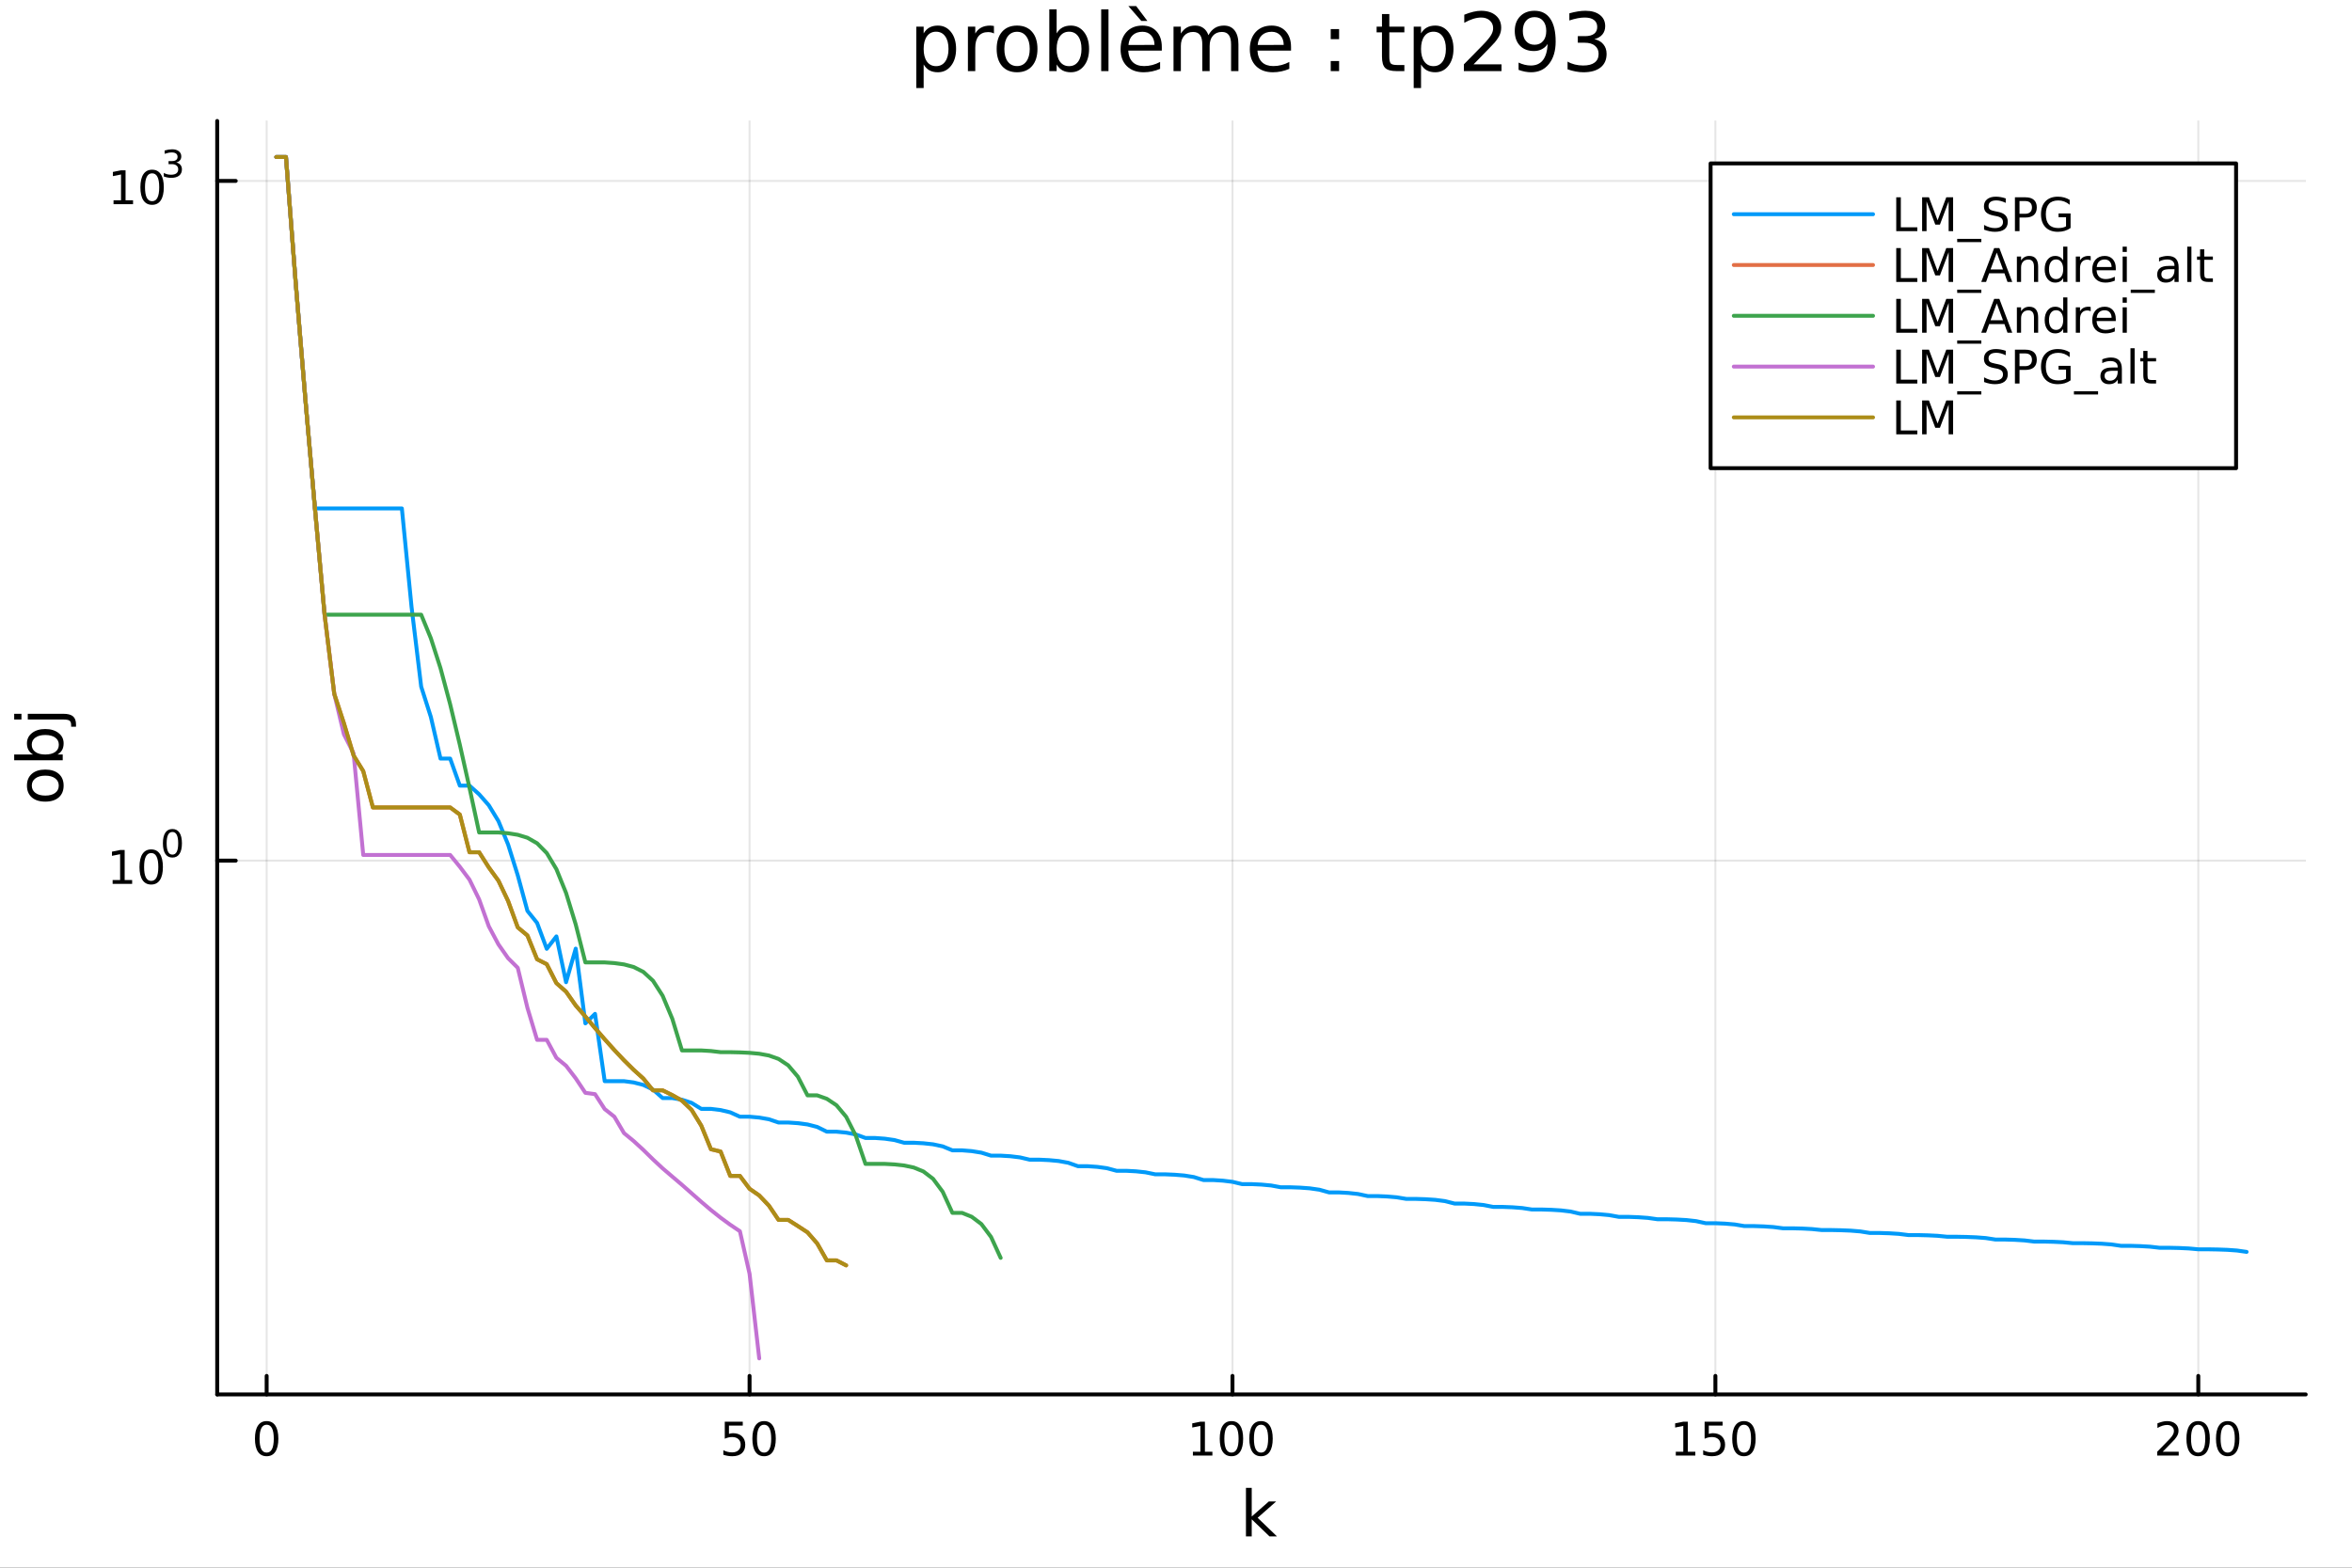 <?xml version="1.0" encoding="utf-8"?>
<svg xmlns="http://www.w3.org/2000/svg" xmlns:xlink="http://www.w3.org/1999/xlink" width="600" height="400" viewBox="0 0 2400 1600">
<rect x="0" y="0" width="2400" height="1600" fill="#333333" stroke="none"/>
<defs>
  <clipPath id="clip890">
    <rect x="0" y="0" width="2400" height="1600"/>
  </clipPath>
</defs>
<path clip-path="url(#clip890)" d="M0 1600 L2400 1600 L2400 0 L0 0  Z" fill="#ffffff" fill-rule="evenodd" fill-opacity="1"/>
<defs>
  <clipPath id="clip891">
    <rect x="480" y="0" width="1681" height="1600"/>
  </clipPath>
</defs>
<path clip-path="url(#clip890)" d="M221.637 1423.18 L2352.76 1423.18 L2352.76 123.472 L221.637 123.472  Z" fill="#ffffff" fill-rule="evenodd" fill-opacity="1"/>
<defs>
  <clipPath id="clip892">
    <rect x="221" y="123" width="2132" height="1301"/>
  </clipPath>
</defs>
<polyline clip-path="url(#clip892)" style="stroke:#000000; stroke-linecap:round; stroke-linejoin:round; stroke-width:2; stroke-opacity:0.1; fill:none" points="272.096,1423.18 272.096,123.472 "/>
<polyline clip-path="url(#clip892)" style="stroke:#000000; stroke-linecap:round; stroke-linejoin:round; stroke-width:2; stroke-opacity:0.1; fill:none" points="764.863,1423.18 764.863,123.472 "/>
<polyline clip-path="url(#clip892)" style="stroke:#000000; stroke-linecap:round; stroke-linejoin:round; stroke-width:2; stroke-opacity:0.1; fill:none" points="1257.63,1423.18 1257.63,123.472 "/>
<polyline clip-path="url(#clip892)" style="stroke:#000000; stroke-linecap:round; stroke-linejoin:round; stroke-width:2; stroke-opacity:0.1; fill:none" points="1750.4,1423.18 1750.4,123.472 "/>
<polyline clip-path="url(#clip892)" style="stroke:#000000; stroke-linecap:round; stroke-linejoin:round; stroke-width:2; stroke-opacity:0.1; fill:none" points="2243.16,1423.18 2243.16,123.472 "/>
<polyline clip-path="url(#clip890)" style="stroke:#000000; stroke-linecap:round; stroke-linejoin:round; stroke-width:4; stroke-opacity:1; fill:none" points="221.637,1423.18 2352.76,1423.18 "/>
<polyline clip-path="url(#clip890)" style="stroke:#000000; stroke-linecap:round; stroke-linejoin:round; stroke-width:4; stroke-opacity:1; fill:none" points="272.096,1423.18 272.096,1404.28 "/>
<polyline clip-path="url(#clip890)" style="stroke:#000000; stroke-linecap:round; stroke-linejoin:round; stroke-width:4; stroke-opacity:1; fill:none" points="764.863,1423.18 764.863,1404.28 "/>
<polyline clip-path="url(#clip890)" style="stroke:#000000; stroke-linecap:round; stroke-linejoin:round; stroke-width:4; stroke-opacity:1; fill:none" points="1257.63,1423.18 1257.63,1404.28 "/>
<polyline clip-path="url(#clip890)" style="stroke:#000000; stroke-linecap:round; stroke-linejoin:round; stroke-width:4; stroke-opacity:1; fill:none" points="1750.4,1423.18 1750.4,1404.28 "/>
<polyline clip-path="url(#clip890)" style="stroke:#000000; stroke-linecap:round; stroke-linejoin:round; stroke-width:4; stroke-opacity:1; fill:none" points="2243.16,1423.18 2243.16,1404.28 "/>
<path clip-path="url(#clip890)" d="M272.096 1454.1 Q268.485 1454.1 266.657 1457.66 Q264.851 1461.2 264.851 1468.33 Q264.851 1475.44 266.657 1479.01 Q268.485 1482.55 272.096 1482.55 Q275.731 1482.55 277.536 1479.01 Q279.365 1475.44 279.365 1468.33 Q279.365 1461.2 277.536 1457.66 Q275.731 1454.1 272.096 1454.1 M272.096 1450.39 Q277.907 1450.39 280.962 1455 Q284.041 1459.58 284.041 1468.33 Q284.041 1477.06 280.962 1481.67 Q277.907 1486.25 272.096 1486.25 Q266.286 1486.25 263.208 1481.67 Q260.152 1477.06 260.152 1468.33 Q260.152 1459.58 263.208 1455 Q266.286 1450.39 272.096 1450.39 Z" fill="#000000" fill-rule="nonzero" fill-opacity="1" /><path clip-path="url(#clip890)" d="M739.563 1451.02 L757.919 1451.02 L757.919 1454.96 L743.845 1454.96 L743.845 1463.43 Q744.864 1463.08 745.882 1462.92 Q746.901 1462.73 747.919 1462.73 Q753.706 1462.73 757.086 1465.9 Q760.465 1469.08 760.465 1474.49 Q760.465 1480.07 756.993 1483.17 Q753.521 1486.25 747.202 1486.25 Q745.026 1486.25 742.757 1485.88 Q740.512 1485.51 738.104 1484.77 L738.104 1480.07 Q740.188 1481.2 742.41 1481.76 Q744.632 1482.32 747.109 1482.32 Q751.114 1482.32 753.451 1480.21 Q755.789 1478.1 755.789 1474.49 Q755.789 1470.88 753.451 1468.77 Q751.114 1466.67 747.109 1466.67 Q745.234 1466.67 743.359 1467.08 Q741.507 1467.5 739.563 1468.38 L739.563 1451.02 Z" fill="#000000" fill-rule="nonzero" fill-opacity="1" /><path clip-path="url(#clip890)" d="M779.678 1454.1 Q776.067 1454.1 774.238 1457.66 Q772.433 1461.2 772.433 1468.33 Q772.433 1475.44 774.238 1479.01 Q776.067 1482.55 779.678 1482.55 Q783.312 1482.55 785.118 1479.01 Q786.947 1475.44 786.947 1468.33 Q786.947 1461.2 785.118 1457.66 Q783.312 1454.1 779.678 1454.1 M779.678 1450.39 Q785.488 1450.39 788.544 1455 Q791.623 1459.58 791.623 1468.33 Q791.623 1477.06 788.544 1481.67 Q785.488 1486.25 779.678 1486.25 Q773.868 1486.25 770.789 1481.67 Q767.734 1477.06 767.734 1468.33 Q767.734 1459.58 770.789 1455 Q773.868 1450.39 779.678 1450.39 Z" fill="#000000" fill-rule="nonzero" fill-opacity="1" /><path clip-path="url(#clip890)" d="M1217.24 1481.64 L1224.88 1481.64 L1224.88 1455.28 L1216.57 1456.95 L1216.57 1452.69 L1224.83 1451.02 L1229.51 1451.02 L1229.51 1481.64 L1237.14 1481.64 L1237.14 1485.58 L1217.24 1485.58 L1217.24 1481.64 Z" fill="#000000" fill-rule="nonzero" fill-opacity="1" /><path clip-path="url(#clip890)" d="M1256.59 1454.1 Q1252.98 1454.1 1251.15 1457.66 Q1249.34 1461.2 1249.34 1468.33 Q1249.34 1475.44 1251.15 1479.01 Q1252.98 1482.55 1256.59 1482.55 Q1260.22 1482.55 1262.03 1479.01 Q1263.86 1475.44 1263.86 1468.33 Q1263.86 1461.2 1262.03 1457.66 Q1260.22 1454.1 1256.59 1454.1 M1256.59 1450.39 Q1262.4 1450.39 1265.45 1455 Q1268.53 1459.58 1268.53 1468.33 Q1268.53 1477.06 1265.45 1481.67 Q1262.4 1486.25 1256.59 1486.25 Q1250.78 1486.25 1247.7 1481.67 Q1244.64 1477.06 1244.64 1468.33 Q1244.64 1459.58 1247.7 1455 Q1250.78 1450.39 1256.59 1450.39 Z" fill="#000000" fill-rule="nonzero" fill-opacity="1" /><path clip-path="url(#clip890)" d="M1286.75 1454.1 Q1283.14 1454.1 1281.31 1457.66 Q1279.51 1461.2 1279.51 1468.33 Q1279.51 1475.44 1281.31 1479.01 Q1283.14 1482.55 1286.75 1482.55 Q1290.38 1482.55 1292.19 1479.01 Q1294.02 1475.44 1294.02 1468.33 Q1294.02 1461.2 1292.19 1457.66 Q1290.38 1454.1 1286.75 1454.1 M1286.75 1450.39 Q1292.56 1450.39 1295.62 1455 Q1298.7 1459.58 1298.7 1468.33 Q1298.7 1477.06 1295.62 1481.67 Q1292.56 1486.25 1286.75 1486.25 Q1280.94 1486.25 1277.86 1481.67 Q1274.81 1477.06 1274.81 1468.33 Q1274.81 1459.58 1277.86 1455 Q1280.94 1450.39 1286.75 1450.39 Z" fill="#000000" fill-rule="nonzero" fill-opacity="1" /><path clip-path="url(#clip890)" d="M1710 1481.64 L1717.64 1481.64 L1717.64 1455.28 L1709.33 1456.95 L1709.33 1452.69 L1717.6 1451.02 L1722.27 1451.02 L1722.27 1481.64 L1729.91 1481.64 L1729.91 1485.58 L1710 1485.58 L1710 1481.64 Z" fill="#000000" fill-rule="nonzero" fill-opacity="1" /><path clip-path="url(#clip890)" d="M1739.4 1451.02 L1757.76 1451.02 L1757.76 1454.96 L1743.68 1454.96 L1743.68 1463.43 Q1744.7 1463.08 1745.72 1462.92 Q1746.74 1462.73 1747.76 1462.73 Q1753.55 1462.73 1756.93 1465.9 Q1760.3 1469.08 1760.3 1474.49 Q1760.3 1480.07 1756.83 1483.17 Q1753.36 1486.25 1747.04 1486.25 Q1744.87 1486.25 1742.6 1485.88 Q1740.35 1485.51 1737.94 1484.77 L1737.94 1480.07 Q1740.03 1481.2 1742.25 1481.76 Q1744.47 1482.32 1746.95 1482.32 Q1750.95 1482.32 1753.29 1480.21 Q1755.63 1478.1 1755.63 1474.49 Q1755.63 1470.88 1753.29 1468.77 Q1750.95 1466.67 1746.95 1466.67 Q1745.07 1466.67 1743.2 1467.08 Q1741.35 1467.5 1739.4 1468.38 L1739.4 1451.02 Z" fill="#000000" fill-rule="nonzero" fill-opacity="1" /><path clip-path="url(#clip890)" d="M1779.52 1454.1 Q1775.91 1454.1 1774.08 1457.66 Q1772.27 1461.2 1772.27 1468.33 Q1772.27 1475.44 1774.08 1479.01 Q1775.91 1482.55 1779.52 1482.55 Q1783.15 1482.55 1784.96 1479.01 Q1786.79 1475.44 1786.79 1468.33 Q1786.79 1461.2 1784.96 1457.66 Q1783.15 1454.1 1779.52 1454.1 M1779.52 1450.39 Q1785.33 1450.39 1788.38 1455 Q1791.46 1459.58 1791.46 1468.33 Q1791.46 1477.06 1788.38 1481.67 Q1785.33 1486.25 1779.52 1486.25 Q1773.71 1486.25 1770.63 1481.67 Q1767.57 1477.06 1767.57 1468.33 Q1767.57 1459.58 1770.63 1455 Q1773.71 1450.39 1779.52 1450.39 Z" fill="#000000" fill-rule="nonzero" fill-opacity="1" /><path clip-path="url(#clip890)" d="M2206.86 1481.64 L2223.18 1481.64 L2223.18 1485.58 L2201.23 1485.58 L2201.23 1481.64 Q2203.89 1478.89 2208.48 1474.26 Q2213.08 1469.61 2214.26 1468.27 Q2216.51 1465.74 2217.39 1464.01 Q2218.29 1462.25 2218.29 1460.56 Q2218.29 1457.8 2216.35 1456.07 Q2214.43 1454.33 2211.32 1454.33 Q2209.13 1454.33 2206.67 1455.09 Q2204.24 1455.86 2201.46 1457.41 L2201.46 1452.69 Q2204.29 1451.55 2206.74 1450.97 Q2209.19 1450.39 2211.23 1450.39 Q2216.6 1450.39 2219.8 1453.08 Q2222.99 1455.77 2222.99 1460.26 Q2222.99 1462.39 2222.18 1464.31 Q2221.39 1466.2 2219.29 1468.8 Q2218.71 1469.47 2215.61 1472.69 Q2212.5 1475.88 2206.86 1481.64 Z" fill="#000000" fill-rule="nonzero" fill-opacity="1" /><path clip-path="url(#clip890)" d="M2242.99 1454.1 Q2239.38 1454.1 2237.55 1457.66 Q2235.75 1461.2 2235.75 1468.33 Q2235.75 1475.44 2237.55 1479.01 Q2239.38 1482.55 2242.99 1482.55 Q2246.63 1482.55 2248.43 1479.01 Q2250.26 1475.44 2250.26 1468.33 Q2250.26 1461.2 2248.43 1457.66 Q2246.63 1454.1 2242.99 1454.1 M2242.99 1450.39 Q2248.8 1450.39 2251.86 1455 Q2254.94 1459.58 2254.94 1468.33 Q2254.94 1477.06 2251.86 1481.67 Q2248.8 1486.25 2242.99 1486.25 Q2237.18 1486.25 2234.1 1481.67 Q2231.05 1477.06 2231.05 1468.33 Q2231.05 1459.58 2234.1 1455 Q2237.18 1450.39 2242.99 1450.39 Z" fill="#000000" fill-rule="nonzero" fill-opacity="1" /><path clip-path="url(#clip890)" d="M2273.15 1454.1 Q2269.54 1454.1 2267.71 1457.66 Q2265.91 1461.2 2265.91 1468.33 Q2265.91 1475.44 2267.71 1479.01 Q2269.54 1482.55 2273.15 1482.55 Q2276.79 1482.55 2278.59 1479.01 Q2280.42 1475.44 2280.42 1468.33 Q2280.42 1461.2 2278.59 1457.66 Q2276.79 1454.1 2273.15 1454.1 M2273.15 1450.39 Q2278.96 1450.39 2282.02 1455 Q2285.1 1459.58 2285.1 1468.33 Q2285.1 1477.06 2282.02 1481.67 Q2278.96 1486.25 2273.15 1486.25 Q2267.34 1486.25 2264.26 1481.67 Q2261.21 1477.06 2261.21 1468.33 Q2261.21 1459.58 2264.26 1455 Q2267.34 1450.39 2273.15 1450.39 Z" fill="#000000" fill-rule="nonzero" fill-opacity="1" /><path clip-path="url(#clip890)" d="M1271.38 1518.52 L1277.27 1518.52 L1277.27 1547.77 L1294.74 1532.4 L1302.22 1532.4 L1283.31 1549.07 L1303.02 1568.04 L1295.38 1568.04 L1277.27 1550.63 L1277.27 1568.04 L1271.38 1568.04 L1271.38 1518.52 Z" fill="#000000" fill-rule="nonzero" fill-opacity="1" /><polyline clip-path="url(#clip892)" style="stroke:#000000; stroke-linecap:round; stroke-linejoin:round; stroke-width:2; stroke-opacity:0.1; fill:none" points="221.637,878.377 2352.76,878.377 "/>
<polyline clip-path="url(#clip892)" style="stroke:#000000; stroke-linecap:round; stroke-linejoin:round; stroke-width:2; stroke-opacity:0.1; fill:none" points="221.637,184.655 2352.76,184.655 "/>
<polyline clip-path="url(#clip890)" style="stroke:#000000; stroke-linecap:round; stroke-linejoin:round; stroke-width:4; stroke-opacity:1; fill:none" points="221.637,1423.18 221.637,123.472 "/>
<polyline clip-path="url(#clip890)" style="stroke:#000000; stroke-linecap:round; stroke-linejoin:round; stroke-width:4; stroke-opacity:1; fill:none" points="221.637,878.377 240.535,878.377 "/>
<polyline clip-path="url(#clip890)" style="stroke:#000000; stroke-linecap:round; stroke-linejoin:round; stroke-width:4; stroke-opacity:1; fill:none" points="221.637,184.655 240.535,184.655 "/>
<path clip-path="url(#clip890)" d="M114.931 898.169 L122.57 898.169 L122.57 871.804 L114.26 873.47 L114.26 869.211 L122.524 867.545 L127.2 867.545 L127.2 898.169 L134.839 898.169 L134.839 902.105 L114.931 902.105 L114.931 898.169 Z" fill="#000000" fill-rule="nonzero" fill-opacity="1" /><path clip-path="url(#clip890)" d="M154.283 870.623 Q150.672 870.623 148.843 874.188 Q147.038 877.73 147.038 884.859 Q147.038 891.966 148.843 895.53 Q150.672 899.072 154.283 899.072 Q157.917 899.072 159.723 895.53 Q161.552 891.966 161.552 884.859 Q161.552 877.73 159.723 874.188 Q157.917 870.623 154.283 870.623 M154.283 866.92 Q160.093 866.92 163.149 871.526 Q166.227 876.109 166.227 884.859 Q166.227 893.586 163.149 898.192 Q160.093 902.776 154.283 902.776 Q148.473 902.776 145.394 898.192 Q142.339 893.586 142.339 884.859 Q142.339 876.109 145.394 871.526 Q148.473 866.92 154.283 866.92 Z" fill="#000000" fill-rule="nonzero" fill-opacity="1" /><path clip-path="url(#clip890)" d="M175.932 849.116 Q172.998 849.116 171.512 852.012 Q170.045 854.89 170.045 860.682 Q170.045 866.456 171.512 869.353 Q172.998 872.23 175.932 872.23 Q178.885 872.23 180.352 869.353 Q181.838 866.456 181.838 860.682 Q181.838 854.89 180.352 852.012 Q178.885 849.116 175.932 849.116 M175.932 846.106 Q180.653 846.106 183.136 849.849 Q185.637 853.573 185.637 860.682 Q185.637 867.773 183.136 871.516 Q180.653 875.24 175.932 875.24 Q171.212 875.24 168.71 871.516 Q166.227 867.773 166.227 860.682 Q166.227 853.573 168.71 849.849 Q171.212 846.106 175.932 846.106 Z" fill="#000000" fill-rule="nonzero" fill-opacity="1" /><path clip-path="url(#clip890)" d="M115.853 204.447 L123.492 204.447 L123.492 178.081 L115.182 179.748 L115.182 175.489 L123.446 173.822 L128.121 173.822 L128.121 204.447 L135.76 204.447 L135.76 208.382 L115.853 208.382 L115.853 204.447 Z" fill="#000000" fill-rule="nonzero" fill-opacity="1" /><path clip-path="url(#clip890)" d="M155.205 176.901 Q151.594 176.901 149.765 180.466 Q147.959 184.007 147.959 191.137 Q147.959 198.243 149.765 201.808 Q151.594 205.35 155.205 205.35 Q158.839 205.35 160.644 201.808 Q162.473 198.243 162.473 191.137 Q162.473 184.007 160.644 180.466 Q158.839 176.901 155.205 176.901 M155.205 173.197 Q161.015 173.197 164.07 177.804 Q167.149 182.387 167.149 191.137 Q167.149 199.864 164.07 204.47 Q161.015 209.053 155.205 209.053 Q149.395 209.053 146.316 204.47 Q143.26 199.864 143.26 191.137 Q143.26 182.387 146.316 177.804 Q149.395 173.197 155.205 173.197 Z" fill="#000000" fill-rule="nonzero" fill-opacity="1" /><path clip-path="url(#clip890)" d="M179.844 165.832 Q182.571 166.415 184.095 168.258 Q185.637 170.101 185.637 172.809 Q185.637 176.966 182.778 179.241 Q179.92 181.517 174.653 181.517 Q172.885 181.517 171.005 181.16 Q169.143 180.821 167.149 180.125 L167.149 176.458 Q168.729 177.379 170.61 177.85 Q172.49 178.32 174.541 178.32 Q178.114 178.32 179.976 176.909 Q181.857 175.499 181.857 172.809 Q181.857 170.327 180.108 168.935 Q178.377 167.524 175.274 167.524 L172.001 167.524 L172.001 164.402 L175.424 164.402 Q178.227 164.402 179.713 163.292 Q181.198 162.164 181.198 160.058 Q181.198 157.895 179.656 156.747 Q178.133 155.581 175.274 155.581 Q173.713 155.581 171.926 155.92 Q170.139 156.258 167.995 156.973 L167.995 153.588 Q170.158 152.986 172.039 152.685 Q173.939 152.384 175.613 152.384 Q179.938 152.384 182.459 154.359 Q184.979 156.315 184.979 159.663 Q184.979 161.995 183.643 163.612 Q182.308 165.211 179.844 165.832 Z" fill="#000000" fill-rule="nonzero" fill-opacity="1" /><path clip-path="url(#clip890)" d="M32.462 801.797 Q32.462 806.507 36.154 809.244 Q39.815 811.982 46.212 811.982 Q52.609 811.982 56.302 809.276 Q59.962 806.539 59.962 801.797 Q59.962 797.118 56.27 794.381 Q52.578 791.643 46.212 791.643 Q39.878 791.643 36.186 794.381 Q32.462 797.118 32.462 801.797 M27.497 801.797 Q27.497 794.158 32.462 789.797 Q37.427 785.437 46.212 785.437 Q54.965 785.437 59.962 789.797 Q64.927 794.158 64.927 801.797 Q64.927 809.467 59.962 813.828 Q54.965 818.156 46.212 818.156 Q37.427 818.156 32.462 813.828 Q27.497 809.467 27.497 801.797 Z" fill="#000000" fill-rule="nonzero" fill-opacity="1" /><path clip-path="url(#clip890)" d="M46.212 750.139 Q39.751 750.139 36.09 752.812 Q32.398 755.454 32.398 760.101 Q32.398 764.748 36.09 767.422 Q39.751 770.064 46.212 770.064 Q52.673 770.064 56.365 767.422 Q60.026 764.748 60.026 760.101 Q60.026 755.454 56.365 752.812 Q52.673 750.139 46.212 750.139 M33.767 770.064 Q30.584 768.218 29.056 765.417 Q27.497 762.584 27.497 758.669 Q27.497 752.176 32.653 748.134 Q37.809 744.06 46.212 744.06 Q54.615 744.06 59.771 748.134 Q64.927 752.176 64.927 758.669 Q64.927 762.584 63.399 765.417 Q61.84 768.218 58.657 770.064 L64.004 770.064 L64.004 775.952 L14.479 775.952 L14.479 770.064 L33.767 770.064 Z" fill="#000000" fill-rule="nonzero" fill-opacity="1" /><path clip-path="url(#clip890)" d="M28.356 734.352 L28.356 728.495 L64.641 728.495 Q71.452 728.495 74.508 731.105 Q77.563 733.684 77.563 739.445 L77.563 741.673 L72.598 741.673 L72.598 740.113 Q72.598 736.771 71.038 735.561 Q69.51 734.352 64.641 734.352 L28.356 734.352 M14.479 734.352 L14.479 728.495 L21.895 728.495 L21.895 734.352 L14.479 734.352 Z" fill="#000000" fill-rule="nonzero" fill-opacity="1" /><path clip-path="url(#clip890)" d="M942.505 65.77 L942.505 89.833 L935.011 89.833 L935.011 27.206 L942.505 27.206 L942.505 34.092 Q944.855 30.041 948.419 28.097 Q952.025 26.112 957.007 26.112 Q965.271 26.112 970.416 32.675 Q975.601 39.237 975.601 49.931 Q975.601 60.626 970.416 67.188 Q965.271 73.751 957.007 73.751 Q952.025 73.751 948.419 71.806 Q944.855 69.821 942.505 65.77 M967.864 49.931 Q967.864 41.708 964.461 37.05 Q961.099 32.35 955.184 32.35 Q949.27 32.35 945.867 37.05 Q942.505 41.708 942.505 49.931 Q942.505 58.155 945.867 62.854 Q949.27 67.512 955.184 67.512 Q961.099 67.512 964.461 62.854 Q967.864 58.155 967.864 49.931 Z" fill="#000000" fill-rule="nonzero" fill-opacity="1" /><path clip-path="url(#clip890)" d="M1014.25 34.173 Q1012.99 33.444 1011.49 33.12 Q1010.03 32.756 1008.25 32.756 Q1001.93 32.756 998.529 36.888 Q995.167 40.979 995.167 48.676 L995.167 72.576 L987.673 72.576 L987.673 27.206 L995.167 27.206 L995.167 34.254 Q997.516 30.122 1001.28 28.138 Q1005.05 26.112 1010.44 26.112 Q1011.21 26.112 1012.14 26.234 Q1013.07 26.315 1014.21 26.517 L1014.25 34.173 Z" fill="#000000" fill-rule="nonzero" fill-opacity="1" /><path clip-path="url(#clip890)" d="M1037.82 32.431 Q1031.83 32.431 1028.34 37.131 Q1024.86 41.789 1024.86 49.931 Q1024.86 58.074 1028.3 62.773 Q1031.79 67.431 1037.82 67.431 Q1043.78 67.431 1047.26 62.732 Q1050.75 58.033 1050.75 49.931 Q1050.75 41.87 1047.26 37.171 Q1043.78 32.431 1037.82 32.431 M1037.82 26.112 Q1047.55 26.112 1053.09 32.431 Q1058.64 38.751 1058.64 49.931 Q1058.64 61.071 1053.09 67.431 Q1047.55 73.751 1037.82 73.751 Q1028.06 73.751 1022.51 67.431 Q1017 61.071 1017 49.931 Q1017 38.751 1022.51 32.431 Q1028.06 26.112 1037.82 26.112 Z" fill="#000000" fill-rule="nonzero" fill-opacity="1" /><path clip-path="url(#clip890)" d="M1103.57 49.931 Q1103.57 41.708 1100.17 37.05 Q1096.8 32.35 1090.89 32.35 Q1084.98 32.35 1081.57 37.05 Q1078.21 41.708 1078.21 49.931 Q1078.21 58.155 1081.57 62.854 Q1084.98 67.512 1090.89 67.512 Q1096.8 67.512 1100.17 62.854 Q1103.57 58.155 1103.57 49.931 M1078.21 34.092 Q1080.56 30.041 1084.12 28.097 Q1087.73 26.112 1092.71 26.112 Q1100.98 26.112 1106.12 32.675 Q1111.31 39.237 1111.31 49.931 Q1111.31 60.626 1106.12 67.188 Q1100.98 73.751 1092.71 73.751 Q1087.73 73.751 1084.12 71.806 Q1080.56 69.821 1078.21 65.77 L1078.21 72.576 L1070.72 72.576 L1070.72 9.544 L1078.21 9.544 L1078.21 34.092 Z" fill="#000000" fill-rule="nonzero" fill-opacity="1" /><path clip-path="url(#clip890)" d="M1123.66 9.544 L1131.12 9.544 L1131.12 72.576 L1123.66 72.576 L1123.66 9.544 Z" fill="#000000" fill-rule="nonzero" fill-opacity="1" /><path clip-path="url(#clip890)" d="M1185.52 48.028 L1185.52 51.673 L1151.25 51.673 Q1151.73 59.37 1155.87 63.421 Q1160.04 67.431 1167.45 67.431 Q1171.75 67.431 1175.76 66.378 Q1179.81 65.325 1183.78 63.218 L1183.78 70.267 Q1179.77 71.968 1175.55 72.86 Q1171.34 73.751 1167.01 73.751 Q1156.15 73.751 1149.79 67.431 Q1143.47 61.112 1143.47 50.337 Q1143.47 39.197 1149.47 32.675 Q1155.5 26.112 1165.71 26.112 Q1174.86 26.112 1180.17 32.026 Q1185.52 37.9 1185.52 48.028 M1178.07 45.84 Q1177.98 39.723 1174.62 36.077 Q1171.3 32.431 1165.79 32.431 Q1159.55 32.431 1155.79 35.956 Q1152.06 39.48 1151.49 45.88 L1178.07 45.84 M1159.39 6.222 L1170.81 21.373 L1164.62 21.373 L1151.41 6.222 L1159.39 6.222 Z" fill="#000000" fill-rule="nonzero" fill-opacity="1" /><path clip-path="url(#clip890)" d="M1233.08 35.915 Q1235.87 30.892 1239.76 28.502 Q1243.65 26.112 1248.92 26.112 Q1256 26.112 1259.85 31.095 Q1263.7 36.037 1263.7 45.192 L1263.7 72.576 L1256.21 72.576 L1256.21 45.435 Q1256.21 38.913 1253.9 35.753 Q1251.59 32.594 1246.85 32.594 Q1241.06 32.594 1237.69 36.442 Q1234.33 40.29 1234.33 46.934 L1234.33 72.576 L1226.84 72.576 L1226.84 45.435 Q1226.84 38.873 1224.53 35.753 Q1222.22 32.594 1217.4 32.594 Q1211.69 32.594 1208.33 36.482 Q1204.96 40.331 1204.96 46.934 L1204.96 72.576 L1197.47 72.576 L1197.47 27.206 L1204.96 27.206 L1204.96 34.254 Q1207.52 30.082 1211.08 28.097 Q1214.64 26.112 1219.55 26.112 Q1224.49 26.112 1227.93 28.624 Q1231.42 31.135 1233.08 35.915 Z" fill="#000000" fill-rule="nonzero" fill-opacity="1" /><path clip-path="url(#clip890)" d="M1317.38 48.028 L1317.38 51.673 L1283.11 51.673 Q1283.59 59.37 1287.72 63.421 Q1291.9 67.431 1299.31 67.431 Q1303.6 67.431 1307.61 66.378 Q1311.66 65.325 1315.63 63.218 L1315.63 70.267 Q1311.62 71.968 1307.41 72.86 Q1303.2 73.751 1298.86 73.751 Q1288.01 73.751 1281.65 67.431 Q1275.33 61.112 1275.33 50.337 Q1275.33 39.197 1281.32 32.675 Q1287.36 26.112 1297.57 26.112 Q1306.72 26.112 1312.03 32.026 Q1317.38 37.9 1317.38 48.028 M1309.92 45.84 Q1309.84 39.723 1306.48 36.077 Q1303.16 32.431 1297.65 32.431 Q1291.41 32.431 1287.64 35.956 Q1283.92 39.48 1283.35 45.88 L1309.92 45.84 Z" fill="#000000" fill-rule="nonzero" fill-opacity="1" /><path clip-path="url(#clip890)" d="M1357.88 62.287 L1366.43 62.287 L1366.43 72.576 L1357.88 72.576 L1357.88 62.287 M1357.88 29.677 L1366.43 29.677 L1366.43 39.966 L1357.88 39.966 L1357.88 29.677 Z" fill="#000000" fill-rule="nonzero" fill-opacity="1" /><path clip-path="url(#clip890)" d="M1417.68 14.324 L1417.68 27.206 L1433.03 27.206 L1433.03 32.999 L1417.68 32.999 L1417.68 57.628 Q1417.68 63.178 1419.17 64.758 Q1420.71 66.338 1425.37 66.338 L1433.03 66.338 L1433.03 72.576 L1425.37 72.576 Q1416.74 72.576 1413.46 69.376 Q1410.18 66.135 1410.18 57.628 L1410.18 32.999 L1404.71 32.999 L1404.71 27.206 L1410.18 27.206 L1410.18 14.324 L1417.68 14.324 Z" fill="#000000" fill-rule="nonzero" fill-opacity="1" /><path clip-path="url(#clip890)" d="M1450.04 65.77 L1450.04 89.833 L1442.55 89.833 L1442.55 27.206 L1450.04 27.206 L1450.04 34.092 Q1452.39 30.041 1455.96 28.097 Q1459.56 26.112 1464.55 26.112 Q1472.81 26.112 1477.95 32.675 Q1483.14 39.237 1483.14 49.931 Q1483.14 60.626 1477.95 67.188 Q1472.81 73.751 1464.55 73.751 Q1459.56 73.751 1455.96 71.806 Q1452.39 69.821 1450.04 65.77 M1475.4 49.931 Q1475.4 41.708 1472 37.05 Q1468.64 32.35 1462.72 32.35 Q1456.81 32.35 1453.41 37.05 Q1450.04 41.708 1450.04 49.931 Q1450.04 58.155 1453.41 62.854 Q1456.81 67.512 1462.72 67.512 Q1468.64 67.512 1472 62.854 Q1475.4 58.155 1475.4 49.931 Z" fill="#000000" fill-rule="nonzero" fill-opacity="1" /><path clip-path="url(#clip890)" d="M1503.6 65.689 L1532.15 65.689 L1532.15 72.576 L1493.75 72.576 L1493.75 65.689 Q1498.41 60.869 1506.43 52.767 Q1514.49 44.625 1516.56 42.275 Q1520.49 37.86 1522.03 34.822 Q1523.61 31.743 1523.61 28.786 Q1523.61 23.965 1520.2 20.927 Q1516.84 17.889 1511.41 17.889 Q1507.57 17.889 1503.27 19.226 Q1499.02 20.562 1494.16 23.276 L1494.16 15.013 Q1499.1 13.028 1503.39 12.015 Q1507.69 11.002 1511.25 11.002 Q1520.65 11.002 1526.24 15.701 Q1531.83 20.4 1531.83 28.259 Q1531.83 31.986 1530.41 35.348 Q1529.04 38.67 1525.35 43.207 Q1524.34 44.382 1518.91 50.013 Q1513.48 55.603 1503.6 65.689 Z" fill="#000000" fill-rule="nonzero" fill-opacity="1" /><path clip-path="url(#clip890)" d="M1549.57 71.32 L1549.57 63.867 Q1552.65 65.325 1555.81 66.095 Q1558.97 66.864 1562.01 66.864 Q1570.11 66.864 1574.37 61.436 Q1578.66 55.967 1579.27 44.868 Q1576.92 48.352 1573.31 50.215 Q1569.71 52.078 1565.33 52.078 Q1556.26 52.078 1550.95 46.61 Q1545.68 41.1 1545.68 31.581 Q1545.68 22.264 1551.19 16.633 Q1556.7 11.002 1565.86 11.002 Q1576.35 11.002 1581.86 19.064 Q1587.41 27.084 1587.41 42.397 Q1587.41 56.697 1580.6 65.244 Q1573.84 73.751 1562.37 73.751 Q1559.3 73.751 1556.14 73.143 Q1552.98 72.535 1549.57 71.32 M1565.86 45.678 Q1571.37 45.678 1574.57 41.911 Q1577.81 38.143 1577.81 31.581 Q1577.81 25.059 1574.57 21.292 Q1571.37 17.484 1565.86 17.484 Q1560.35 17.484 1557.11 21.292 Q1553.91 25.059 1553.91 31.581 Q1553.91 38.143 1557.11 41.911 Q1560.35 45.678 1565.86 45.678 Z" fill="#000000" fill-rule="nonzero" fill-opacity="1" /><path clip-path="url(#clip890)" d="M1626.91 39.966 Q1632.78 41.222 1636.06 45.192 Q1639.38 49.162 1639.38 54.995 Q1639.38 63.948 1633.22 68.849 Q1627.07 73.751 1615.72 73.751 Q1611.92 73.751 1607.87 72.981 Q1603.86 72.252 1599.56 70.753 L1599.56 62.854 Q1602.96 64.839 1607.02 65.852 Q1611.07 66.864 1615.48 66.864 Q1623.18 66.864 1627.19 63.826 Q1631.24 60.788 1631.24 54.995 Q1631.24 49.648 1627.47 46.65 Q1623.75 43.612 1617.06 43.612 L1610.01 43.612 L1610.01 36.888 L1617.39 36.888 Q1623.42 36.888 1626.62 34.498 Q1629.82 32.067 1629.82 27.53 Q1629.82 22.871 1626.5 20.4 Q1623.22 17.889 1617.06 17.889 Q1613.7 17.889 1609.85 18.618 Q1606 19.347 1601.38 20.887 L1601.38 13.595 Q1606.04 12.299 1610.09 11.65 Q1614.19 11.002 1617.79 11.002 Q1627.11 11.002 1632.54 15.256 Q1637.96 19.469 1637.96 26.679 Q1637.96 31.702 1635.09 35.186 Q1632.21 38.629 1626.91 39.966 Z" fill="#000000" fill-rule="nonzero" fill-opacity="1" /><polyline clip-path="url(#clip892)" style="stroke:#009af9; stroke-linecap:round; stroke-linejoin:round; stroke-width:4; stroke-opacity:1; fill:none" points="281.952,160.256 291.807,160.256 301.662,287.658 311.518,406.424 321.373,518.927 331.228,518.927 341.084,518.927 350.939,518.927 360.794,518.927 370.65,518.927 380.505,518.927 390.361,518.927 400.216,518.927 410.071,518.927 419.927,619.325 429.782,700.8 439.637,731.672 449.493,774.223 459.348,774.223 469.203,801.812 479.059,801.812 488.914,810.664 498.769,821.857 508.625,838.041 518.48,861.931 528.335,893.4 538.191,929.68 548.046,941.935 557.901,968.369 567.757,955.683 577.612,1002.46 587.467,968.173 597.323,1044.48 607.178,1034.77 617.033,1103.45 626.889,1103.45 636.744,1103.45 646.599,1104.76 656.455,1107.28 666.31,1112.02 676.165,1120.71 686.021,1120.71 695.876,1122.38 705.731,1125.62 715.587,1131.74 725.442,1131.74 735.297,1132.93 745.153,1135.26 755.008,1139.72 764.863,1139.72 774.719,1140.6 784.574,1142.32 794.429,1145.66 804.285,1145.66 814.14,1146.32 823.995,1147.62 833.851,1150.16 843.706,1155.01 853.562,1155.01 863.417,1155.96 873.272,1157.83 883.128,1161.44 892.983,1161.44 902.838,1162.15 912.694,1163.55 922.549,1166.29 932.404,1166.29 942.26,1166.83 952.115,1167.9 961.97,1170 971.826,1174.05 981.681,1174.05 991.536,1174.84 1001.39,1176.41 1011.25,1179.46 1021.1,1179.46 1030.96,1180.06 1040.81,1181.25 1050.67,1183.58 1060.52,1183.58 1070.38,1184.04 1080.23,1184.95 1090.09,1186.75 1099.95,1190.24 1109.8,1190.24 1119.66,1190.92 1129.51,1192.28 1139.37,1194.93 1149.22,1194.93 1159.08,1195.45 1168.93,1196.49 1178.79,1198.52 1188.64,1198.52 1198.5,1198.93 1208.35,1199.73 1218.21,1201.31 1228.06,1204.38 1237.92,1204.38 1247.78,1204.99 1257.63,1206.19 1267.49,1208.54 1277.34,1208.54 1287.2,1209 1297.05,1209.92 1306.91,1211.74 1316.76,1211.74 1326.62,1212.1 1336.47,1212.82 1346.33,1214.23 1356.18,1216.98 1366.04,1216.98 1375.89,1217.53 1385.75,1218.61 1395.61,1220.72 1405.46,1220.72 1415.32,1221.14 1425.17,1221.98 1435.03,1223.62 1444.88,1223.62 1454.74,1223.94 1464.59,1224.59 1474.45,1225.87 1484.3,1228.38 1494.16,1228.38 1504.01,1228.87 1513.87,1229.86 1523.72,1231.79 1533.58,1231.79 1543.44,1232.17 1553.29,1232.93 1563.15,1234.43 1573,1234.43 1582.86,1234.73 1592.71,1235.33 1602.57,1236.5 1612.42,1238.8 1622.28,1238.8 1632.13,1239.26 1641.99,1240.16 1651.84,1241.94 1661.7,1241.94 1671.55,1242.3 1681.41,1243 1691.27,1244.38 1701.12,1244.38 1710.98,1244.66 1720.83,1245.21 1730.69,1246.3 1740.54,1248.43 1750.4,1248.43 1760.25,1248.85 1770.11,1249.69 1779.96,1251.34 1789.82,1251.34 1799.67,1251.67 1809.53,1252.33 1819.38,1253.62 1829.24,1253.62 1839.1,1253.87 1848.95,1254.39 1858.81,1255.4 1868.66,1255.4 1878.52,1255.6 1888.37,1256 1898.23,1256.8 1908.08,1258.38 1917.94,1258.38 1927.79,1258.69 1937.65,1259.31 1947.5,1260.54 1957.36,1260.54 1967.21,1260.79 1977.07,1261.27 1986.93,1262.24 1996.78,1262.24 2006.64,1262.43 2016.49,1262.82 2026.35,1263.58 2036.2,1265.09 2046.06,1265.09 2055.91,1265.39 2065.77,1265.98 2075.62,1267.16 2085.48,1267.16 2095.33,1267.39 2105.19,1267.86 2115.05,1268.79 2124.9,1268.79 2134.76,1268.97 2144.61,1269.34 2154.47,1270.07 2164.32,1271.51 2174.18,1271.51 2184.03,1271.8 2193.89,1272.37 2203.74,1273.5 2213.6,1273.5 2223.45,1273.72 2233.31,1274.17 2243.16,1275.06 2253.02,1275.06 2262.88,1275.24 2272.73,1275.59 2282.59,1276.29 2292.44,1277.68 "/>
<polyline clip-path="url(#clip892)" style="stroke:#e26f46; stroke-linecap:round; stroke-linejoin:round; stroke-width:4; stroke-opacity:1; fill:none" points="281.952,160.256 291.807,160.256 301.662,287.658 311.518,406.424 321.373,518.927 331.228,627.37 341.084,708.189 350.939,738.254 360.794,771.01 370.65,787.001 380.505,824.104 390.361,824.104 400.216,824.104 410.071,824.104 419.927,824.104 429.782,824.104 439.637,824.104 449.493,824.104 459.348,824.104 469.203,831.332 479.059,869.813 488.914,869.813 498.769,885.3 508.625,898.891 518.48,919.601 528.335,946.531 538.191,954.744 548.046,979.047 557.901,984.049 567.757,1003.4 577.612,1012.13 587.467,1026.2 597.323,1037.47 607.178,1049.31 617.033,1060.68 626.889,1071.67 636.744,1082.13 646.599,1091.87 656.455,1100.77 666.31,1112.83 676.165,1112.83 686.021,1117.67 695.876,1123.31 705.731,1132.78 715.587,1148.85 725.442,1172.92 735.297,1175.27 745.153,1200.15 755.008,1200.15 764.863,1213.29 774.719,1220.1 784.574,1230.45 794.429,1245.05 804.285,1245.05 814.14,1251.32 823.995,1257.75 833.851,1269.04 843.706,1286.36 853.562,1286.36 863.417,1291.45 "/>
<polyline clip-path="url(#clip892)" style="stroke:#3da44d; stroke-linecap:round; stroke-linejoin:round; stroke-width:4; stroke-opacity:1; fill:none" points="281.952,160.256 291.807,160.256 301.662,287.658 311.518,406.424 321.373,518.927 331.228,627.37 341.084,627.37 350.939,627.37 360.794,627.37 370.65,627.37 380.505,627.37 390.361,627.37 400.216,627.37 410.071,627.37 419.927,627.37 429.782,627.37 439.637,651.369 449.493,681.938 459.348,718.788 469.203,760.017 479.059,803.989 488.914,849.642 498.769,849.642 508.625,849.642 518.48,850.441 528.335,852.006 538.191,855.019 548.046,860.644 557.901,870.636 567.757,887.062 577.612,911.358 587.467,943.489 597.323,982.251 607.178,982.251 617.033,982.251 626.889,982.937 636.744,984.289 646.599,986.918 656.455,991.906 666.31,1000.96 676.165,1016.28 686.021,1039.77 695.876,1072.09 705.731,1072.09 715.587,1072.09 725.442,1072.68 735.297,1073.85 745.153,1073.85 755.008,1074.08 764.863,1074.54 774.719,1075.46 784.574,1077.26 794.429,1080.74 804.285,1087.26 814.14,1098.87 823.995,1117.93 833.851,1117.93 843.706,1121.44 853.562,1128.04 863.417,1139.8 873.272,1159.14 883.128,1187.88 892.983,1187.88 902.838,1187.88 912.694,1188.42 922.549,1189.49 932.404,1191.58 942.26,1195.61 952.115,1203.13 961.97,1216.39 971.826,1237.87 981.681,1237.87 991.536,1241.85 1001.39,1249.28 1011.25,1262.42 1021.1,1283.8 "/>
<polyline clip-path="url(#clip892)" style="stroke:#c271d2; stroke-linecap:round; stroke-linejoin:round; stroke-width:4; stroke-opacity:1; fill:none" points="281.952,160.256 291.807,160.256 301.662,287.658 311.518,406.424 321.373,518.927 331.228,627.37 341.084,708.189 350.939,749.458 360.794,768.844 370.65,872.582 380.505,872.582 390.361,872.582 400.216,872.582 410.071,872.582 419.927,872.582 429.782,872.582 439.637,872.582 449.493,872.582 459.348,872.582 469.203,884.628 479.059,897.78 488.914,917.926 498.769,945.398 508.625,963.881 518.48,977.968 528.335,987.778 538.191,1028.61 548.046,1061.29 557.901,1061.29 567.757,1079.61 577.612,1087.73 587.467,1100.56 597.323,1115.36 607.178,1116.69 617.033,1131.92 626.889,1139.71 636.744,1156.47 646.599,1164.56 656.455,1173.62 666.31,1183.28 676.165,1192.45 686.021,1200.86 695.876,1209.24 705.731,1217.92 715.587,1226.6 725.442,1234.96 735.297,1242.79 745.153,1250 755.008,1256.61 764.863,1300.03 774.719,1386.4 "/>
<polyline clip-path="url(#clip892)" style="stroke:#ac8d18; stroke-linecap:round; stroke-linejoin:round; stroke-width:4; stroke-opacity:1; fill:none" points="281.952,160.256 291.807,160.256 301.662,287.658 311.518,406.424 321.373,518.927 331.228,627.37 341.084,708.189 350.939,738.254 360.794,771.01 370.65,787.001 380.505,824.104 390.361,824.104 400.216,824.104 410.071,824.104 419.927,824.104 429.782,824.104 439.637,824.104 449.493,824.104 459.348,824.104 469.203,831.332 479.059,869.813 488.914,869.813 498.769,885.3 508.625,898.891 518.48,919.601 528.335,946.531 538.191,954.744 548.046,979.047 557.901,984.049 567.757,1003.4 577.612,1012.13 587.467,1026.2 597.323,1037.47 607.178,1049.31 617.033,1060.68 626.889,1071.67 636.744,1082.13 646.599,1091.87 656.455,1100.77 666.31,1112.83 676.165,1112.83 686.021,1117.67 695.876,1123.31 705.731,1132.78 715.587,1148.85 725.442,1172.92 735.297,1175.27 745.153,1200.15 755.008,1200.15 764.863,1213.29 774.719,1220.1 784.574,1230.45 794.429,1245.05 804.285,1245.05 814.14,1251.32 823.995,1257.75 833.851,1269.04 843.706,1286.36 853.562,1286.36 863.417,1291.45 "/>
<path clip-path="url(#clip890)" d="M1745.51 477.836 L2281.72 477.836 L2281.72 166.796 L1745.51 166.796  Z" fill="#ffffff" fill-rule="evenodd" fill-opacity="1"/>
<polyline clip-path="url(#clip890)" style="stroke:#000000; stroke-linecap:round; stroke-linejoin:round; stroke-width:4; stroke-opacity:1; fill:none" points="1745.51,477.836 2281.72,477.836 2281.72,166.796 1745.51,166.796 1745.51,477.836 "/>
<polyline clip-path="url(#clip890)" style="stroke:#009af9; stroke-linecap:round; stroke-linejoin:round; stroke-width:4; stroke-opacity:1; fill:none" points="1769.19,218.636 1911.26,218.636 "/>
<path clip-path="url(#clip890)" d="M1934.94 201.356 L1939.62 201.356 L1939.62 231.981 L1956.44 231.981 L1956.44 235.916 L1934.94 235.916 L1934.94 201.356 Z" fill="#000000" fill-rule="nonzero" fill-opacity="1" /><path clip-path="url(#clip890)" d="M1961.35 201.356 L1968.32 201.356 L1977.14 224.874 L1986 201.356 L1992.97 201.356 L1992.97 235.916 L1988.41 235.916 L1988.41 205.569 L1979.5 229.272 L1974.8 229.272 L1965.89 205.569 L1965.89 235.916 L1961.35 235.916 L1961.35 201.356 Z" fill="#000000" fill-rule="nonzero" fill-opacity="1" /><path clip-path="url(#clip890)" d="M2021.77 243.786 L2021.77 247.096 L1997.14 247.096 L1997.14 243.786 L2021.77 243.786 Z" fill="#000000" fill-rule="nonzero" fill-opacity="1" /><path clip-path="url(#clip890)" d="M2046.67 202.49 L2046.67 207.05 Q2044.01 205.777 2041.65 205.152 Q2039.29 204.527 2037.09 204.527 Q2033.27 204.527 2031.19 206.008 Q2029.13 207.49 2029.13 210.221 Q2029.13 212.513 2030.49 213.694 Q2031.88 214.851 2035.73 215.569 L2038.55 216.147 Q2043.78 217.143 2046.26 219.666 Q2048.76 222.166 2048.76 226.379 Q2048.76 231.402 2045.38 233.994 Q2042.02 236.587 2035.52 236.587 Q2033.06 236.587 2030.29 236.031 Q2027.53 235.476 2024.57 234.388 L2024.57 229.573 Q2027.42 231.17 2030.15 231.981 Q2032.88 232.791 2035.52 232.791 Q2039.52 232.791 2041.7 231.217 Q2043.87 229.643 2043.87 226.726 Q2043.87 224.18 2042.3 222.744 Q2040.75 221.309 2037.18 220.592 L2034.34 220.036 Q2029.11 218.995 2026.77 216.772 Q2024.43 214.55 2024.43 210.592 Q2024.43 206.008 2027.65 203.37 Q2030.89 200.731 2036.56 200.731 Q2038.99 200.731 2041.51 201.171 Q2044.04 201.61 2046.67 202.49 Z" fill="#000000" fill-rule="nonzero" fill-opacity="1" /><path clip-path="url(#clip890)" d="M2060.73 205.198 L2060.73 218.184 L2066.61 218.184 Q2069.87 218.184 2071.65 216.495 Q2073.43 214.805 2073.43 211.68 Q2073.43 208.578 2071.65 206.888 Q2069.87 205.198 2066.61 205.198 L2060.73 205.198 M2056.05 201.356 L2066.61 201.356 Q2072.42 201.356 2075.38 203.995 Q2078.36 206.61 2078.36 211.68 Q2078.36 216.795 2075.38 219.411 Q2072.42 222.027 2066.61 222.027 L2060.73 222.027 L2060.73 235.916 L2056.05 235.916 L2056.05 201.356 Z" fill="#000000" fill-rule="nonzero" fill-opacity="1" /><path clip-path="url(#clip890)" d="M2108.2 230.985 L2108.2 221.703 L2100.56 221.703 L2100.56 217.86 L2112.83 217.86 L2112.83 232.698 Q2110.12 234.619 2106.86 235.615 Q2103.6 236.587 2099.89 236.587 Q2091.79 236.587 2087.21 231.865 Q2082.65 227.119 2082.65 218.67 Q2082.65 210.198 2087.21 205.476 Q2091.79 200.731 2099.89 200.731 Q2103.27 200.731 2106.3 201.564 Q2109.36 202.397 2111.93 204.018 L2111.93 208.995 Q2109.34 206.796 2106.42 205.684 Q2103.5 204.573 2100.29 204.573 Q2093.94 204.573 2090.75 208.115 Q2087.58 211.657 2087.58 218.67 Q2087.58 225.661 2090.75 229.203 Q2093.94 232.744 2100.29 232.744 Q2102.76 232.744 2104.71 232.328 Q2106.65 231.888 2108.2 230.985 Z" fill="#000000" fill-rule="nonzero" fill-opacity="1" /><polyline clip-path="url(#clip890)" style="stroke:#e26f46; stroke-linecap:round; stroke-linejoin:round; stroke-width:4; stroke-opacity:1; fill:none" points="1769.19,270.476 1911.26,270.476 "/>
<path clip-path="url(#clip890)" d="M1934.94 253.196 L1939.62 253.196 L1939.62 283.821 L1956.44 283.821 L1956.44 287.756 L1934.94 287.756 L1934.94 253.196 Z" fill="#000000" fill-rule="nonzero" fill-opacity="1" /><path clip-path="url(#clip890)" d="M1961.35 253.196 L1968.32 253.196 L1977.14 276.714 L1986 253.196 L1992.97 253.196 L1992.97 287.756 L1988.41 287.756 L1988.41 257.409 L1979.5 281.112 L1974.8 281.112 L1965.89 257.409 L1965.89 287.756 L1961.35 287.756 L1961.35 253.196 Z" fill="#000000" fill-rule="nonzero" fill-opacity="1" /><path clip-path="url(#clip890)" d="M2021.77 295.626 L2021.77 298.936 L1997.14 298.936 L1997.14 295.626 L2021.77 295.626 Z" fill="#000000" fill-rule="nonzero" fill-opacity="1" /><path clip-path="url(#clip890)" d="M2037.51 257.802 L2031.17 275.001 L2043.87 275.001 L2037.51 257.802 M2034.87 253.196 L2040.17 253.196 L2053.34 287.756 L2048.48 287.756 L2045.33 278.89 L2029.75 278.89 L2026.61 287.756 L2021.68 287.756 L2034.87 253.196 Z" fill="#000000" fill-rule="nonzero" fill-opacity="1" /><path clip-path="url(#clip890)" d="M2079.75 272.108 L2079.75 287.756 L2075.49 287.756 L2075.49 272.247 Q2075.49 268.566 2074.06 266.737 Q2072.62 264.909 2069.75 264.909 Q2066.3 264.909 2064.31 267.108 Q2062.32 269.307 2062.32 273.103 L2062.32 287.756 L2058.04 287.756 L2058.04 261.83 L2062.32 261.83 L2062.32 265.858 Q2063.85 263.52 2065.91 262.362 Q2067.99 261.205 2070.7 261.205 Q2075.17 261.205 2077.46 263.983 Q2079.75 266.737 2079.75 272.108 Z" fill="#000000" fill-rule="nonzero" fill-opacity="1" /><path clip-path="url(#clip890)" d="M2105.31 265.765 L2105.31 251.737 L2109.57 251.737 L2109.57 287.756 L2105.31 287.756 L2105.31 283.867 Q2103.97 286.182 2101.91 287.316 Q2099.87 288.427 2097 288.427 Q2092.3 288.427 2089.34 284.677 Q2086.4 280.927 2086.4 274.816 Q2086.4 268.705 2089.34 264.955 Q2092.3 261.205 2097 261.205 Q2099.87 261.205 2101.91 262.339 Q2103.97 263.45 2105.31 265.765 M2090.8 274.816 Q2090.8 279.515 2092.72 282.2 Q2094.66 284.862 2098.04 284.862 Q2101.42 284.862 2103.36 282.2 Q2105.31 279.515 2105.31 274.816 Q2105.31 270.117 2103.36 267.455 Q2101.42 264.77 2098.04 264.77 Q2094.66 264.77 2092.72 267.455 Q2090.8 270.117 2090.8 274.816 Z" fill="#000000" fill-rule="nonzero" fill-opacity="1" /><path clip-path="url(#clip890)" d="M2133.36 265.811 Q2132.65 265.395 2131.79 265.21 Q2130.96 265.001 2129.94 265.001 Q2126.33 265.001 2124.38 267.362 Q2122.46 269.7 2122.46 274.098 L2122.46 287.756 L2118.18 287.756 L2118.18 261.83 L2122.46 261.83 L2122.46 265.858 Q2123.8 263.497 2125.96 262.362 Q2128.11 261.205 2131.19 261.205 Q2131.63 261.205 2132.16 261.274 Q2132.69 261.321 2133.34 261.436 L2133.36 265.811 Z" fill="#000000" fill-rule="nonzero" fill-opacity="1" /><path clip-path="url(#clip890)" d="M2158.97 273.728 L2158.97 275.811 L2139.38 275.811 Q2139.66 280.209 2142.02 282.524 Q2144.41 284.816 2148.64 284.816 Q2151.1 284.816 2153.39 284.214 Q2155.7 283.612 2157.97 282.409 L2157.97 286.436 Q2155.68 287.408 2153.27 287.918 Q2150.86 288.427 2148.39 288.427 Q2142.18 288.427 2138.55 284.816 Q2134.94 281.205 2134.94 275.047 Q2134.94 268.682 2138.36 264.955 Q2141.81 261.205 2147.65 261.205 Q2152.88 261.205 2155.91 264.585 Q2158.97 267.941 2158.97 273.728 M2154.71 272.478 Q2154.66 268.983 2152.74 266.899 Q2150.84 264.816 2147.69 264.816 Q2144.13 264.816 2141.98 266.83 Q2139.85 268.844 2139.52 272.501 L2154.71 272.478 Z" fill="#000000" fill-rule="nonzero" fill-opacity="1" /><path clip-path="url(#clip890)" d="M2165.96 261.83 L2170.22 261.83 L2170.22 287.756 L2165.96 287.756 L2165.96 261.83 M2165.96 251.737 L2170.22 251.737 L2170.22 257.131 L2165.96 257.131 L2165.96 251.737 Z" fill="#000000" fill-rule="nonzero" fill-opacity="1" /><path clip-path="url(#clip890)" d="M2198.83 295.626 L2198.83 298.936 L2174.2 298.936 L2174.2 295.626 L2198.83 295.626 Z" fill="#000000" fill-rule="nonzero" fill-opacity="1" /><path clip-path="url(#clip890)" d="M2214.61 274.723 Q2209.45 274.723 2207.46 275.904 Q2205.47 277.084 2205.47 279.932 Q2205.47 282.2 2206.95 283.543 Q2208.46 284.862 2211.03 284.862 Q2214.57 284.862 2216.7 282.362 Q2218.85 279.839 2218.85 275.672 L2218.85 274.723 L2214.61 274.723 M2223.11 272.964 L2223.11 287.756 L2218.85 287.756 L2218.85 283.821 Q2217.39 286.182 2215.22 287.316 Q2213.04 288.427 2209.89 288.427 Q2205.91 288.427 2203.55 286.205 Q2201.21 283.959 2201.21 280.209 Q2201.21 275.834 2204.13 273.612 Q2207.07 271.39 2212.88 271.39 L2218.85 271.39 L2218.85 270.973 Q2218.85 268.034 2216.91 266.436 Q2214.98 264.816 2211.49 264.816 Q2209.27 264.816 2207.16 265.348 Q2205.05 265.881 2203.11 266.946 L2203.11 263.01 Q2205.45 262.108 2207.65 261.668 Q2209.85 261.205 2211.93 261.205 Q2217.55 261.205 2220.33 264.122 Q2223.11 267.038 2223.11 272.964 Z" fill="#000000" fill-rule="nonzero" fill-opacity="1" /><path clip-path="url(#clip890)" d="M2231.88 251.737 L2236.14 251.737 L2236.14 287.756 L2231.88 287.756 L2231.88 251.737 Z" fill="#000000" fill-rule="nonzero" fill-opacity="1" /><path clip-path="url(#clip890)" d="M2249.27 254.469 L2249.27 261.83 L2258.04 261.83 L2258.04 265.14 L2249.27 265.14 L2249.27 279.214 Q2249.27 282.385 2250.12 283.288 Q2251 284.191 2253.66 284.191 L2258.04 284.191 L2258.04 287.756 L2253.66 287.756 Q2248.73 287.756 2246.86 285.927 Q2244.98 284.075 2244.98 279.214 L2244.98 265.14 L2241.86 265.14 L2241.86 261.83 L2244.98 261.83 L2244.98 254.469 L2249.27 254.469 Z" fill="#000000" fill-rule="nonzero" fill-opacity="1" /><polyline clip-path="url(#clip890)" style="stroke:#3da44d; stroke-linecap:round; stroke-linejoin:round; stroke-width:4; stroke-opacity:1; fill:none" points="1769.19,322.316 1911.26,322.316 "/>
<path clip-path="url(#clip890)" d="M1934.94 305.036 L1939.62 305.036 L1939.62 335.661 L1956.44 335.661 L1956.44 339.596 L1934.94 339.596 L1934.94 305.036 Z" fill="#000000" fill-rule="nonzero" fill-opacity="1" /><path clip-path="url(#clip890)" d="M1961.35 305.036 L1968.32 305.036 L1977.14 328.554 L1986 305.036 L1992.97 305.036 L1992.97 339.596 L1988.41 339.596 L1988.41 309.249 L1979.5 332.952 L1974.8 332.952 L1965.89 309.249 L1965.89 339.596 L1961.35 339.596 L1961.35 305.036 Z" fill="#000000" fill-rule="nonzero" fill-opacity="1" /><path clip-path="url(#clip890)" d="M2021.77 347.466 L2021.77 350.776 L1997.14 350.776 L1997.14 347.466 L2021.77 347.466 Z" fill="#000000" fill-rule="nonzero" fill-opacity="1" /><path clip-path="url(#clip890)" d="M2037.51 309.642 L2031.17 326.841 L2043.87 326.841 L2037.51 309.642 M2034.87 305.036 L2040.17 305.036 L2053.34 339.596 L2048.48 339.596 L2045.33 330.73 L2029.75 330.73 L2026.61 339.596 L2021.68 339.596 L2034.87 305.036 Z" fill="#000000" fill-rule="nonzero" fill-opacity="1" /><path clip-path="url(#clip890)" d="M2079.75 323.948 L2079.75 339.596 L2075.49 339.596 L2075.49 324.087 Q2075.49 320.406 2074.06 318.577 Q2072.62 316.749 2069.75 316.749 Q2066.3 316.749 2064.31 318.948 Q2062.32 321.147 2062.32 324.943 L2062.32 339.596 L2058.04 339.596 L2058.04 313.67 L2062.32 313.67 L2062.32 317.698 Q2063.85 315.36 2065.91 314.202 Q2067.99 313.045 2070.7 313.045 Q2075.17 313.045 2077.46 315.823 Q2079.75 318.577 2079.75 323.948 Z" fill="#000000" fill-rule="nonzero" fill-opacity="1" /><path clip-path="url(#clip890)" d="M2105.31 317.605 L2105.31 303.577 L2109.57 303.577 L2109.57 339.596 L2105.31 339.596 L2105.31 335.707 Q2103.97 338.022 2101.91 339.156 Q2099.87 340.267 2097 340.267 Q2092.3 340.267 2089.34 336.517 Q2086.4 332.767 2086.4 326.656 Q2086.4 320.545 2089.34 316.795 Q2092.3 313.045 2097 313.045 Q2099.87 313.045 2101.91 314.179 Q2103.97 315.29 2105.31 317.605 M2090.8 326.656 Q2090.8 331.355 2092.72 334.04 Q2094.66 336.702 2098.04 336.702 Q2101.42 336.702 2103.36 334.04 Q2105.31 331.355 2105.31 326.656 Q2105.31 321.957 2103.36 319.295 Q2101.42 316.61 2098.04 316.61 Q2094.66 316.61 2092.72 319.295 Q2090.8 321.957 2090.8 326.656 Z" fill="#000000" fill-rule="nonzero" fill-opacity="1" /><path clip-path="url(#clip890)" d="M2133.36 317.651 Q2132.65 317.235 2131.79 317.05 Q2130.96 316.841 2129.94 316.841 Q2126.33 316.841 2124.38 319.202 Q2122.46 321.54 2122.46 325.938 L2122.46 339.596 L2118.18 339.596 L2118.18 313.67 L2122.46 313.67 L2122.46 317.698 Q2123.8 315.337 2125.96 314.202 Q2128.11 313.045 2131.19 313.045 Q2131.63 313.045 2132.16 313.114 Q2132.69 313.161 2133.34 313.276 L2133.36 317.651 Z" fill="#000000" fill-rule="nonzero" fill-opacity="1" /><path clip-path="url(#clip890)" d="M2158.97 325.568 L2158.97 327.651 L2139.38 327.651 Q2139.66 332.049 2142.02 334.364 Q2144.41 336.656 2148.64 336.656 Q2151.1 336.656 2153.39 336.054 Q2155.7 335.452 2157.97 334.249 L2157.97 338.276 Q2155.68 339.248 2153.27 339.758 Q2150.86 340.267 2148.39 340.267 Q2142.18 340.267 2138.55 336.656 Q2134.94 333.045 2134.94 326.887 Q2134.94 320.522 2138.36 316.795 Q2141.81 313.045 2147.65 313.045 Q2152.88 313.045 2155.91 316.425 Q2158.97 319.781 2158.97 325.568 M2154.71 324.318 Q2154.66 320.823 2152.74 318.739 Q2150.84 316.656 2147.69 316.656 Q2144.13 316.656 2141.98 318.67 Q2139.85 320.684 2139.52 324.341 L2154.71 324.318 Z" fill="#000000" fill-rule="nonzero" fill-opacity="1" /><path clip-path="url(#clip890)" d="M2165.96 313.67 L2170.22 313.67 L2170.22 339.596 L2165.96 339.596 L2165.96 313.67 M2165.96 303.577 L2170.22 303.577 L2170.22 308.971 L2165.96 308.971 L2165.96 303.577 Z" fill="#000000" fill-rule="nonzero" fill-opacity="1" /><polyline clip-path="url(#clip890)" style="stroke:#c271d2; stroke-linecap:round; stroke-linejoin:round; stroke-width:4; stroke-opacity:1; fill:none" points="1769.19,374.156 1911.26,374.156 "/>
<path clip-path="url(#clip890)" d="M1934.94 356.876 L1939.62 356.876 L1939.62 387.501 L1956.44 387.501 L1956.44 391.436 L1934.94 391.436 L1934.94 356.876 Z" fill="#000000" fill-rule="nonzero" fill-opacity="1" /><path clip-path="url(#clip890)" d="M1961.35 356.876 L1968.32 356.876 L1977.14 380.394 L1986 356.876 L1992.97 356.876 L1992.97 391.436 L1988.41 391.436 L1988.41 361.089 L1979.5 384.792 L1974.8 384.792 L1965.89 361.089 L1965.89 391.436 L1961.35 391.436 L1961.35 356.876 Z" fill="#000000" fill-rule="nonzero" fill-opacity="1" /><path clip-path="url(#clip890)" d="M2021.77 399.306 L2021.77 402.616 L1997.14 402.616 L1997.14 399.306 L2021.77 399.306 Z" fill="#000000" fill-rule="nonzero" fill-opacity="1" /><path clip-path="url(#clip890)" d="M2046.67 358.01 L2046.67 362.57 Q2044.01 361.297 2041.65 360.672 Q2039.29 360.047 2037.09 360.047 Q2033.27 360.047 2031.19 361.528 Q2029.13 363.01 2029.13 365.741 Q2029.13 368.033 2030.49 369.214 Q2031.88 370.371 2035.73 371.089 L2038.55 371.667 Q2043.78 372.663 2046.26 375.186 Q2048.76 377.686 2048.76 381.899 Q2048.76 386.922 2045.38 389.514 Q2042.02 392.107 2035.52 392.107 Q2033.06 392.107 2030.29 391.551 Q2027.53 390.996 2024.57 389.908 L2024.57 385.093 Q2027.42 386.69 2030.15 387.501 Q2032.88 388.311 2035.52 388.311 Q2039.52 388.311 2041.7 386.737 Q2043.87 385.163 2043.87 382.246 Q2043.87 379.7 2042.3 378.264 Q2040.75 376.829 2037.18 376.112 L2034.34 375.556 Q2029.11 374.515 2026.77 372.292 Q2024.43 370.07 2024.43 366.112 Q2024.43 361.528 2027.65 358.89 Q2030.89 356.251 2036.56 356.251 Q2038.99 356.251 2041.51 356.691 Q2044.04 357.13 2046.67 358.01 Z" fill="#000000" fill-rule="nonzero" fill-opacity="1" /><path clip-path="url(#clip890)" d="M2060.73 360.718 L2060.73 373.704 L2066.61 373.704 Q2069.87 373.704 2071.65 372.015 Q2073.43 370.325 2073.43 367.2 Q2073.43 364.098 2071.65 362.408 Q2069.87 360.718 2066.61 360.718 L2060.73 360.718 M2056.05 356.876 L2066.61 356.876 Q2072.42 356.876 2075.38 359.515 Q2078.36 362.13 2078.36 367.2 Q2078.36 372.315 2075.38 374.931 Q2072.42 377.547 2066.61 377.547 L2060.73 377.547 L2060.73 391.436 L2056.05 391.436 L2056.05 356.876 Z" fill="#000000" fill-rule="nonzero" fill-opacity="1" /><path clip-path="url(#clip890)" d="M2108.2 386.505 L2108.2 377.223 L2100.56 377.223 L2100.56 373.38 L2112.83 373.38 L2112.83 388.218 Q2110.12 390.139 2106.86 391.135 Q2103.6 392.107 2099.89 392.107 Q2091.79 392.107 2087.21 387.385 Q2082.65 382.639 2082.65 374.19 Q2082.65 365.718 2087.21 360.996 Q2091.79 356.251 2099.89 356.251 Q2103.27 356.251 2106.3 357.084 Q2109.36 357.917 2111.93 359.538 L2111.93 364.515 Q2109.34 362.316 2106.42 361.204 Q2103.5 360.093 2100.29 360.093 Q2093.94 360.093 2090.75 363.635 Q2087.58 367.177 2087.58 374.19 Q2087.58 381.181 2090.75 384.723 Q2093.94 388.264 2100.29 388.264 Q2102.76 388.264 2104.71 387.848 Q2106.65 387.408 2108.2 386.505 Z" fill="#000000" fill-rule="nonzero" fill-opacity="1" /><path clip-path="url(#clip890)" d="M2140.89 399.306 L2140.89 402.616 L2116.26 402.616 L2116.26 399.306 L2140.89 399.306 Z" fill="#000000" fill-rule="nonzero" fill-opacity="1" /><path clip-path="url(#clip890)" d="M2156.67 378.403 Q2151.51 378.403 2149.52 379.584 Q2147.53 380.764 2147.53 383.612 Q2147.53 385.88 2149.01 387.223 Q2150.52 388.542 2153.09 388.542 Q2156.63 388.542 2158.76 386.042 Q2160.91 383.519 2160.91 379.352 L2160.91 378.403 L2156.67 378.403 M2165.17 376.644 L2165.17 391.436 L2160.91 391.436 L2160.91 387.501 Q2159.45 389.862 2157.28 390.996 Q2155.1 392.107 2151.95 392.107 Q2147.97 392.107 2145.61 389.885 Q2143.27 387.639 2143.27 383.889 Q2143.27 379.514 2146.19 377.292 Q2149.13 375.07 2154.94 375.07 L2160.91 375.07 L2160.91 374.653 Q2160.91 371.714 2158.97 370.116 Q2157.04 368.496 2153.55 368.496 Q2151.33 368.496 2149.22 369.028 Q2147.11 369.561 2145.17 370.626 L2145.17 366.69 Q2147.51 365.788 2149.71 365.348 Q2151.91 364.885 2153.99 364.885 Q2159.61 364.885 2162.39 367.802 Q2165.17 370.718 2165.17 376.644 Z" fill="#000000" fill-rule="nonzero" fill-opacity="1" /><path clip-path="url(#clip890)" d="M2173.94 355.417 L2178.2 355.417 L2178.2 391.436 L2173.94 391.436 L2173.94 355.417 Z" fill="#000000" fill-rule="nonzero" fill-opacity="1" /><path clip-path="url(#clip890)" d="M2191.33 358.149 L2191.33 365.51 L2200.1 365.51 L2200.1 368.82 L2191.33 368.82 L2191.33 382.894 Q2191.33 386.065 2192.18 386.968 Q2193.06 387.871 2195.73 387.871 L2200.1 387.871 L2200.1 391.436 L2195.73 391.436 Q2190.79 391.436 2188.92 389.607 Q2187.04 387.755 2187.04 382.894 L2187.04 368.82 L2183.92 368.82 L2183.92 365.51 L2187.04 365.51 L2187.04 358.149 L2191.33 358.149 Z" fill="#000000" fill-rule="nonzero" fill-opacity="1" /><polyline clip-path="url(#clip890)" style="stroke:#ac8d18; stroke-linecap:round; stroke-linejoin:round; stroke-width:4; stroke-opacity:1; fill:none" points="1769.19,425.996 1911.26,425.996 "/>
<path clip-path="url(#clip890)" d="M1934.94 408.716 L1939.62 408.716 L1939.62 439.341 L1956.44 439.341 L1956.44 443.276 L1934.94 443.276 L1934.94 408.716 Z" fill="#000000" fill-rule="nonzero" fill-opacity="1" /><path clip-path="url(#clip890)" d="M1961.35 408.716 L1968.32 408.716 L1977.14 432.234 L1986 408.716 L1992.97 408.716 L1992.97 443.276 L1988.41 443.276 L1988.41 412.929 L1979.5 436.632 L1974.8 436.632 L1965.89 412.929 L1965.89 443.276 L1961.35 443.276 L1961.35 408.716 Z" fill="#000000" fill-rule="nonzero" fill-opacity="1" /></svg>
